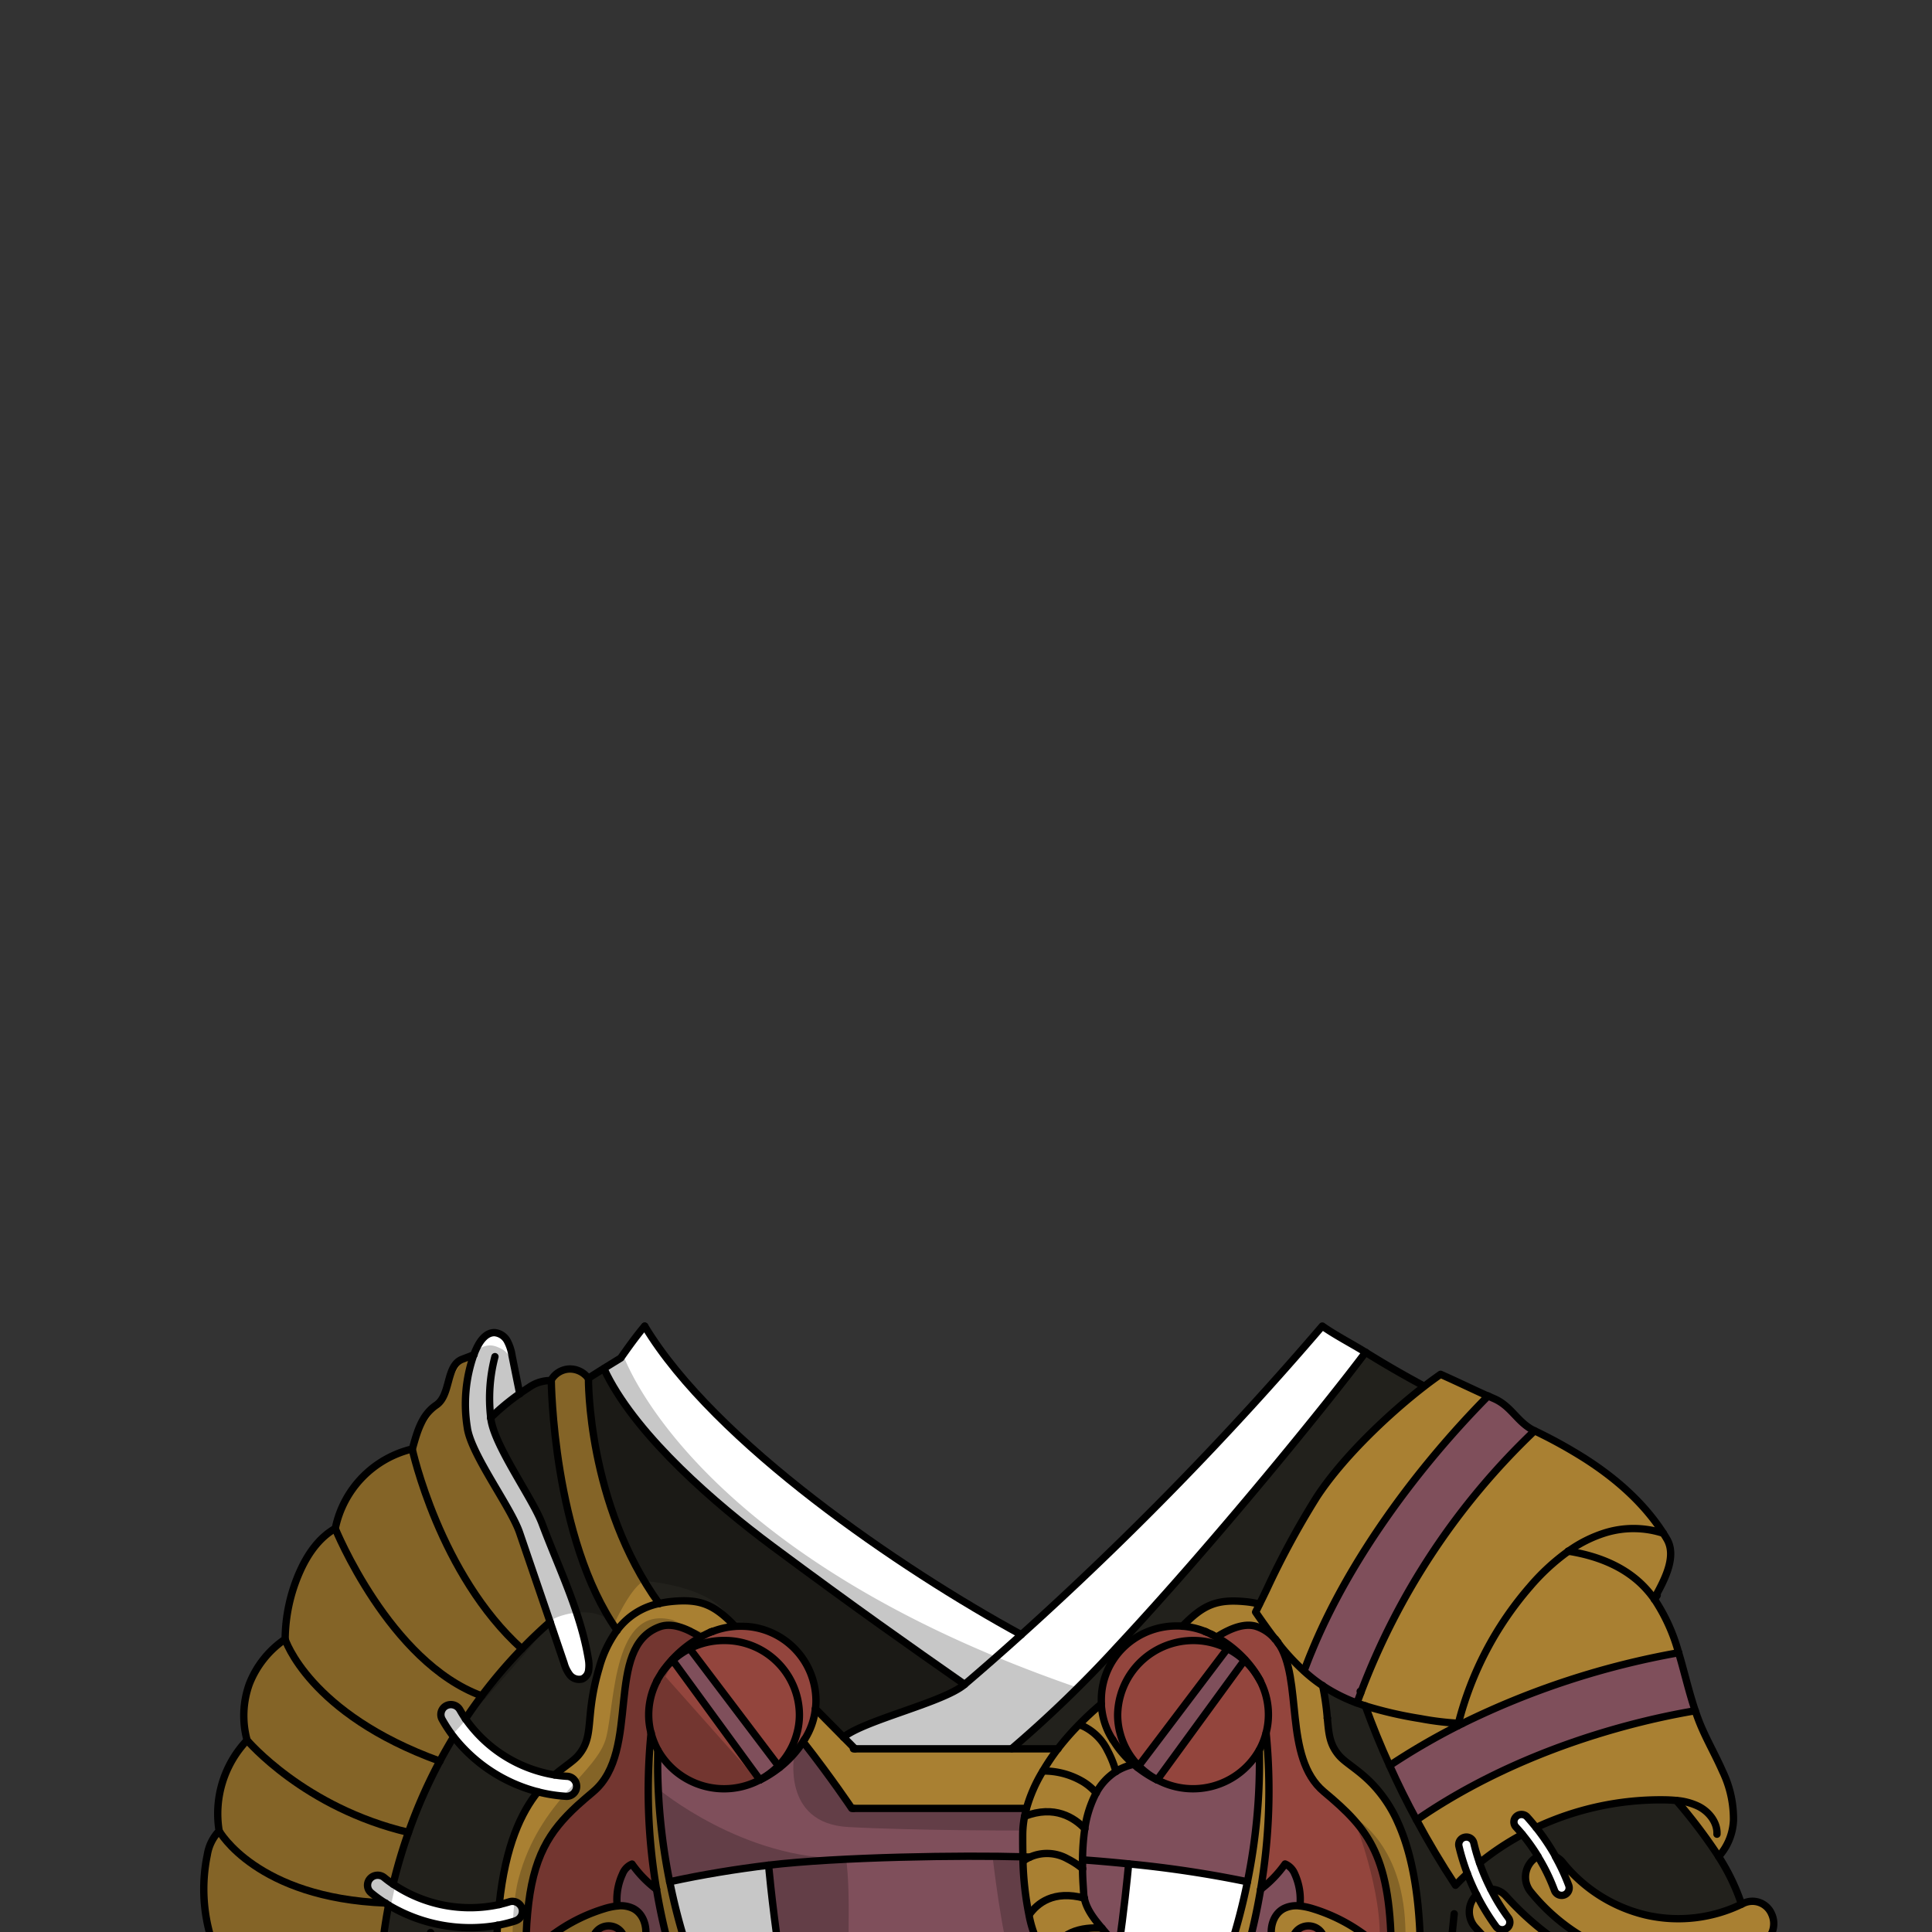 <svg xmlns="http://www.w3.org/2000/svg" viewBox="0 0 432 432">
  <rect x="0" y="0" width="432" height="432" fill="#333333" stroke="none"/>
  <defs>
    <style>.GUNDAN_GOAT_OUTFIT_GUNDAN_GOAT_OUTFIT_8_cls-1{isolation:isolate;}.GUNDAN_GOAT_OUTFIT_GUNDAN_GOAT_OUTFIT_8_cls-2{fill:#fff;}.GUNDAN_GOAT_OUTFIT_GUNDAN_GOAT_OUTFIT_8_cls-3{fill:#a98032;}.GUNDAN_GOAT_OUTFIT_GUNDAN_GOAT_OUTFIT_8_cls-4{fill:#a66336;}.GUNDAN_GOAT_OUTFIT_GUNDAN_GOAT_OUTFIT_8_cls-5{fill:#93453d;}.GUNDAN_GOAT_OUTFIT_GUNDAN_GOAT_OUTFIT_8_cls-6{fill:#7f4f5b;}.GUNDAN_GOAT_OUTFIT_GUNDAN_GOAT_OUTFIT_8_cls-7{fill:#22211c;}.GUNDAN_GOAT_OUTFIT_GUNDAN_GOAT_OUTFIT_8_cls-8{fill:none;stroke:#000;stroke-linecap:round;stroke-linejoin:round;stroke-width:1.64px;}.GUNDAN_GOAT_OUTFIT_GUNDAN_GOAT_OUTFIT_8_cls-9{opacity:0.22;mix-blend-mode:multiply;}</style>
  </defs>
  <g class="GUNDAN_GOAT_OUTFIT_GUNDAN_GOAT_OUTFIT_8_cls-1">
    <g id="outfit">
      <path class="GUNDAN_GOAT_OUTFIT_GUNDAN_GOAT_OUTFIT_8_cls-2" d="M126.87,397.19a25.69,25.69,0,0,1-2.9-.31,30.32,30.32,0,0,1-19.9-12.53c-.46-.67-.88-1.35-1.28-2.05a2.31,2.31,0,0,0-3.09-.87,2.22,2.22,0,0,0-.88,3,31.34,31.34,0,0,0,2.64,4,35.08,35.08,0,0,0,18.8,12.23,33.22,33.22,0,0,0,6.34,1h.14a2.24,2.24,0,0,0,.13-4.47Z" />
      <path class="GUNDAN_GOAT_OUTFIT_GUNDAN_GOAT_OUTFIT_8_cls-2" d="M113.85,425.26c-.74.23-1.47.42-2.22.6a30.71,30.71,0,0,1-23.73-4.55c-.67-.47-1.32-1-2-1.48a2.3,2.3,0,0,0-3.2.28,2.2,2.2,0,0,0,.29,3.14,29.25,29.25,0,0,0,3.12,2.27c.24.16.48.32.73.46a35.57,35.57,0,0,0,24.36,4.5,32.22,32.22,0,0,0,4-1,.38.38,0,0,1,.12-.05,2.24,2.24,0,0,0,1.43-1.75,2.07,2.07,0,0,0-.08-1A2.27,2.27,0,0,0,113.85,425.26Z" />
      <path class="GUNDAN_GOAT_OUTFIT_GUNDAN_GOAT_OUTFIT_8_cls-2" d="M131.57,371.07c-1.73-10.56-6.6-20.34-10.37-30.39-2.13-5.69-10.85-17.6-11.47-23.61a53.18,53.18,0,0,1,6.49-5.39c-.58-2.85-1.15-5.68-1.72-8.53a10.23,10.23,0,0,0-1.07-3.3,3.6,3.6,0,0,0-2.82-1.87c-1.87-.06-3.21,1.73-4,3.4-.24.5-.45,1-.66,1.54a33.14,33.14,0,0,0-1.46,16.31c.83,6,9.74,17.75,11.7,23.5L123,362.66q1.56,4.6,3.13,9.22a7.55,7.55,0,0,0,1.32,2.68,2.67,2.67,0,0,0,2.74.86,2.45,2.45,0,0,0,1.44-2.05A7.71,7.71,0,0,0,131.57,371.07Z" />
      <path class="GUNDAN_GOAT_OUTFIT_GUNDAN_GOAT_OUTFIT_8_cls-3" d="M131.58,308.23a5.08,5.08,0,0,0-4.36-2.07,4.94,4.94,0,0,0-4,2.57s.33,35.33,14.73,55.83a15.56,15.56,0,0,1,9.44-6C131.28,336.22,131.58,308.23,131.58,308.23Z" />
      <path class="GUNDAN_GOAT_OUTFIT_GUNDAN_GOAT_OUTFIT_8_cls-3" d="M104.51,319.23A33.14,33.14,0,0,1,106,302.92l-2.61,1c-3.75,1.39-2.51,8-5.83,10.25s-4.27,6-5.36,9.82a23,23,0,0,0-17.23,17.78c-3.67,2.08-6.17,5.74-7.88,9.54a38.07,38.07,0,0,0-3.33,15.21,21.62,21.62,0,0,0-8,10,20.94,20.94,0,0,0-.51,12.6A23.85,23.85,0,0,0,49,409.4a10,10,0,0,0-2.65,5.36,37.75,37.75,0,0,0,1.3,20c-.93.78-1.86,1.66-2.79,2.5,9.65,3.84,19.28,7.76,28.4,12.68,1.85,1,3.69,2,5.49,3.14,3.13-.72,6.22-2.72,6.2-5.59,0-2.57,0-5.12.21-7.69A110.27,110.27,0,0,1,86.89,426c-.25-.14-.49-.3-.73-.46A29.25,29.25,0,0,1,83,423.25a2.2,2.2,0,0,1-.29-3.14,2.3,2.3,0,0,1,3.2-.28c.63.52,1.28,1,2,1.48a117.54,117.54,0,0,1,3.44-11.59,113.27,113.27,0,0,1,7-15.91q1.45-2.71,3.07-5.39a31.34,31.34,0,0,1-2.64-4,2.22,2.22,0,0,1,.88-3,2.31,2.31,0,0,1,3.09.87c.4.7.82,1.38,1.28,2.05,1.16-1.75,2.38-3.47,3.64-5.15a111.38,111.38,0,0,1,9-10.54c2-2.08,4.11-4.09,6.29-6l-6.78-19.93C114.25,337,105.34,325.25,104.51,319.23Z" />
      <path class="GUNDAN_GOAT_OUTFIT_GUNDAN_GOAT_OUTFIT_8_cls-4" d="M280.7,374.11a15.53,15.53,0,0,0-2.48-2.82l.14-.18A21.93,21.93,0,0,1,280.7,374.11Z" />
      <path class="GUNDAN_GOAT_OUTFIT_GUNDAN_GOAT_OUTFIT_8_cls-3" d="M250.12,435.68c-1.13-1.61-2.47-3.08-3.71-4.56-1.81-2.12-3.42-4.24-3.92-6.68a8.24,8.24,0,0,1-.16-1.24c-.07-1.32-.19-3.19-.24-5.34,0-.64,0-1.31,0-2a49.54,49.54,0,0,1,.5-6.95,24.66,24.66,0,0,1,2.54-8,13,13,0,0,1,4.4-4.79,12.1,12.1,0,0,1,4-1.62,22.51,22.51,0,0,1-4.39-5.05,2.74,2.74,0,0,1-.23-.37l-.08-.14a15.88,15.88,0,0,1-2.45-6.87,7.58,7.58,0,0,1-.09-1.06,66.91,66.91,0,0,0-5,4.64,58.37,58.37,0,0,0-4.71,5.38A48.24,48.24,0,0,0,233.2,396a33.2,33.2,0,0,0-3.69,8.41c-.16.59-.3,1.18-.42,1.78a22.1,22.1,0,0,0-.41,4.06c0,1.76,0,3.42.06,5l1.57.06a9.84,9.84,0,0,0-1.54.88,69.05,69.05,0,0,0,1.35,12,25.24,25.24,0,0,0,4.4,10.29v0c.39.49.78.94,1.2,1.38a9.19,9.19,0,0,1,.64.74,14.86,14.86,0,0,0-3.94-.26,8.39,8.39,0,0,0-6,2.73,9,9,0,0,0-1,1.47c-2.87,5.45.21,12.79,7.45,14.88a15.74,15.74,0,0,0,5.26.52,17.86,17.86,0,0,0,7.54-1.93l.57-.33c4.68-2.79,6.44-8,6.62-14.12a10.89,10.89,0,0,0-.17-2.24A14,14,0,0,0,250.12,435.68Z" />
      <path class="GUNDAN_GOAT_OUTFIT_GUNDAN_GOAT_OUTFIT_8_cls-3" d="M141.56,426.71a6.37,6.37,0,0,0-3.54-.55,14.46,14.46,0,0,0-2.92.62,38.18,38.18,0,0,0-17.54,11.35c0,1.93,0,4,.13,6.19.14,4.21.3,8,.48,11.49.27,5.16.54,9.52.82,13.14a77.67,77.67,0,0,1,20.54-21.26,11.72,11.72,0,0,0,2.81-2.38,3.66,3.66,0,0,0,.71-3.45,3.46,3.46,0,0,0-2.82-1.95,14.54,14.54,0,0,0,3.72-5.18C145,431.87,144.3,428.11,141.56,426.71Zm-5.46,3.92a3.54,3.54,0,1,1-3.6,3.54A3.57,3.57,0,0,1,136.1,430.63Zm0,16.61a2.09,2.09,0,1,1,2.12-2.09A2.11,2.11,0,0,1,136.1,447.24Z" />
      <path class="GUNDAN_GOAT_OUTFIT_GUNDAN_GOAT_OUTFIT_8_cls-3" d="M293.57,426.78a15.3,15.3,0,0,0-2.9-.62,6.29,6.29,0,0,0-3.54.55c-2.76,1.4-3.48,5.16-2.4,8a14.66,14.66,0,0,0,3.72,5.18,3.45,3.45,0,0,0-2.81,1.95,3.65,3.65,0,0,0,.69,3.45,11.58,11.58,0,0,0,2.82,2.38,77.85,77.85,0,0,1,20.53,21.24c.29-3.62.57-8,.82-13.12.18-3.46.34-7.28.49-11.49.08-2.19.11-4.25.12-6.18h0A38.12,38.12,0,0,0,293.57,426.78Zm-1,3.85a3.54,3.54,0,1,1-3.59,3.54A3.57,3.57,0,0,1,292.57,430.63Zm0,16.61a2.09,2.09,0,1,1,2.12-2.09A2.11,2.11,0,0,1,292.57,447.24Z" />
      <path class="GUNDAN_GOAT_OUTFIT_GUNDAN_GOAT_OUTFIT_8_cls-3" d="M150.2,358.14a22.51,22.51,0,0,0-2.81.45,15.56,15.56,0,0,0-9.44,6,25.78,25.78,0,0,0-4,8.4c-.11.34-.2.66-.29,1-2.88,10.43-.76,14.24-4.34,18.52-1.1,1.32-3.08,2.49-5.35,4.42a25.69,25.69,0,0,0,2.9.31,2.24,2.24,0,0,1-.13,4.47h-.14a33.22,33.22,0,0,1-6.34-1c-3.65,4.52-7.25,11.88-8.63,25.21.75-.18,1.48-.37,2.22-.6a2.27,2.27,0,0,1,2.86,1.44,2.07,2.07,0,0,1,.08,1,2.24,2.24,0,0,1-1.43,1.75.38.38,0,0,0-.12.05,32.22,32.22,0,0,1-4,1c-.09,1.35-.15,2.76-.19,4.24-.18,7-.23,13.23-.17,18.62.16,16.65,1.18,25.67,1.63,28.85h7.77c-.28-2-.78-6.21-1.3-13.24-.28-3.62-.55-8-.82-13.14-.18-3.46-.34-7.28-.48-11.49-.08-2.19-.12-4.26-.13-6.19,0-3.89.13-7.3.41-10.31,1.17-12.62,4.87-18.34,11.12-24.1q1.65-1.5,3.54-3.07c11-9.17,2.25-32.36,14.93-36.92,2.49-.89,5.64.13,9.1,2.34a9.13,9.13,0,0,1,.84-.46c.59-.31,1.07-.53,1.37-.66l.15-.06.27-.11a16.91,16.91,0,0,1,5-1.15C159.64,358.84,156.6,357.52,150.2,358.14Z" />
      <path class="GUNDAN_GOAT_OUTFIT_GUNDAN_GOAT_OUTFIT_8_cls-3" d="M281.6,358.67a20.88,20.88,0,0,0-3.13-.53c-6.4-.62-9.44.7-14.07,5.49a16.76,16.76,0,0,1,5,1.15h0l.21.08.2.09c.24.1.56.25,1,.45a2.6,2.6,0,0,1,.4.21,9.13,9.13,0,0,1,.84.46s0,0,0,0c3.47-2.21,6.61-3.23,9.09-2.34a9.32,9.32,0,0,1,4,2.75c-1.52-2-2.95-4-4.38-6.09C281,359.82,281.33,359.25,281.6,358.67Z" />
      <path class="GUNDAN_GOAT_OUTFIT_GUNDAN_GOAT_OUTFIT_8_cls-3" d="M191.19,391l-2.58-2.6-6.29-6.36a15.88,15.88,0,0,1-2.45,6.87l-.08.14a3.82,3.82,0,0,1-.22.37c6.33,8.08,10.89,14.9,10.89,14.9h39A33.2,33.2,0,0,1,233.2,396a48.24,48.24,0,0,1,3.38-4.91H191.19Z" />
      <path class="GUNDAN_GOAT_OUTFIT_GUNDAN_GOAT_OUTFIT_8_cls-3" d="M317.61,434.72c-.34-12.82-2.38-21.32-5-27.17a29.83,29.83,0,0,0-5.51-8.41c-3.2-3.41-6.25-4.91-7.72-6.68-2.07-2.46-2.24-4.77-2.56-8.28h0a57.58,57.58,0,0,0-1.05-7.3,34.23,34.23,0,0,1-4.14-3.27,50.34,50.34,0,0,1-5.85-6.35c5.74,8.16,1.09,25.71,10.29,33.39,10.12,8.45,15.13,14.42,15.07,37.48h0c0,1.93,0,4-.12,6.18-.15,4.21-.31,8-.49,11.49-.25,5.16-.53,9.5-.82,13.12-.52,7.05-1,11.29-1.28,13.26h7.75c.45-3.18,1.47-12.2,1.63-28.85C317.84,448,317.79,441.76,317.61,434.72Z" />
      <ellipse class="GUNDAN_GOAT_OUTFIT_GUNDAN_GOAT_OUTFIT_8_cls-5" cx="136.1" cy="434.17" rx="3.6" ry="3.54" />
      <ellipse class="GUNDAN_GOAT_OUTFIT_GUNDAN_GOAT_OUTFIT_8_cls-5" cx="292.57" cy="434.17" rx="3.6" ry="3.54" />
      <path class="GUNDAN_GOAT_OUTFIT_GUNDAN_GOAT_OUTFIT_8_cls-5" d="M165.59,363.58c-.44,0-.89,0-1.32.05a16.91,16.91,0,0,0-5,1.15l-.27.11-.15.06c-.3.13-.78.35-1.37.66a9.13,9.13,0,0,0-.84.46c-3.46-2.21-6.61-3.23-9.1-2.34-12.68,4.56-4,27.75-14.93,36.92q-1.89,1.58-3.54,3.07c-6.25,5.76-10,11.48-11.12,24.1-.28,3-.42,6.42-.41,10.31a38.18,38.18,0,0,1,17.54-11.35,14.46,14.46,0,0,1,2.92-.62,13.62,13.62,0,0,1,1.16-7.12,4,4,0,0,1,2.14-2.25,25.33,25.33,0,0,0,5.48,5.65,131.76,131.76,0,0,1-1.22-34.92,16.51,16.51,0,0,0,1.5,3.81A17,17,0,0,0,169.86,398l.07,0-19.48-26.71A17.78,17.78,0,0,0,148,374a24.29,24.29,0,0,1,2.31-2.93l.13.18a16.73,16.73,0,0,1,3.8-2.63l19.83,26.23.25.32a23.43,23.43,0,0,0,5.24-5.75,3.82,3.82,0,0,0,.22-.37l.08-.14a15.88,15.88,0,0,0,2.45-6.87,12.52,12.52,0,0,0,.13-1.93A16.72,16.72,0,0,0,165.59,363.58ZM145.42,380a17.47,17.47,0,0,1,.87-2.77A17.47,17.47,0,0,0,145.42,380Z" />
      <path class="GUNDAN_GOAT_OUTFIT_GUNDAN_GOAT_OUTFIT_8_cls-5" d="M296,400.65c-9.2-7.68-4.55-25.23-10.29-33.39a.15.15,0,0,1,0-.06c-.18-.22-.35-.44-.52-.67l-.05,0a9.32,9.32,0,0,0-4-2.75c-2.48-.89-5.62.13-9.09,2.34,0,0,0,0,0,0a9.13,9.13,0,0,0-.84-.46l-.4-.21c-.41-.2-.73-.35-1-.45l-.15-.06,0,0-.21-.08h0a16.76,16.76,0,0,0-5-1.15c-.43,0-.87-.05-1.32-.05A17,17,0,0,0,250.6,369a16.37,16.37,0,0,0-4.38,11.14c0,.29,0,.58,0,.87a7.58,7.58,0,0,0,.09,1.06A15.88,15.88,0,0,0,248.8,389l.08.14a2.74,2.74,0,0,0,.23.37,22.51,22.51,0,0,0,4.39,5.05l.85.7.25-.32,19.82-26.23a16.51,16.51,0,0,1,3.8,2.63l.14-.18a21.93,21.93,0,0,1,2.34,3,15.53,15.53,0,0,0-2.48-2.82L258.74,398l.08,0a17,17,0,0,0,22.77-6.71,16.26,16.26,0,0,0,1.52-3.85,132.26,132.26,0,0,1-1.23,35,26,26,0,0,0,5.47-5.67A4.06,4.06,0,0,1,289.5,419a13.74,13.74,0,0,1,1.17,7.12,15.3,15.3,0,0,1,2.9.62,38.12,38.12,0,0,1,17.54,11.35C311.17,415.07,306.16,409.1,296,400.65Zm-13.66-23.46a16.5,16.5,0,0,1,.87,2.77A16.5,16.5,0,0,0,282.38,377.19Z" />
      <path class="GUNDAN_GOAT_OUTFIT_GUNDAN_GOAT_OUTFIT_8_cls-2" d="M350.79,421.54a47.53,47.53,0,0,0-3-6.45,49.48,49.48,0,0,0-4.34-6.45c-.65-.81-1.32-1.6-2-2.36a1.72,1.72,0,0,0-2.4-.14,1.66,1.66,0,0,0-.13,2.37c.5.55,1,1.1,1.46,1.68a44.12,44.12,0,0,1,7.2,12.5,1.7,1.7,0,0,0,1.6,1.1,1.73,1.73,0,0,0,.58-.1A1.68,1.68,0,0,0,350.79,421.54Z" />
      <path class="GUNDAN_GOAT_OUTFIT_GUNDAN_GOAT_OUTFIT_8_cls-2" d="M333.36,422.44a46.5,46.5,0,0,1-2.52-5.9,44.8,44.8,0,0,1-1.3-4.48,1.69,1.69,0,0,0-2.05-1.25,1.67,1.67,0,0,0-1.27,2,49.46,49.46,0,0,0,1.88,6.11,50.16,50.16,0,0,0,6.43,11.88,1.73,1.73,0,0,0,2.37.38,1.66,1.66,0,0,0,.39-2.34A44.54,44.54,0,0,1,333.36,422.44Z" />
      <path class="GUNDAN_GOAT_OUTFIT_GUNDAN_GOAT_OUTFIT_8_cls-6" d="M281.59,391.33A17,17,0,0,1,258.82,398l-.08,0a26.15,26.15,0,0,1-4.39-2.79l-.85-.7a12.1,12.1,0,0,0-4,1.62,13,13,0,0,0-4.4,4.79,24.66,24.66,0,0,0-2.54,8,49.54,49.54,0,0,0-.5,6.95c0,.68,0,1.35,0,2,0,2.15.17,4,.24,5.34a8.24,8.24,0,0,0,.16,1.24c.5,2.44,2.11,4.56,3.92,6.68,1.24,1.48,2.58,2.95,3.71,4.56,1.21-8.47,1.92-15.46,2.25-18.91a249.32,249.32,0,0,1,26.56,4A133.37,133.37,0,0,0,281.59,391.33Z" />
      <path class="GUNDAN_GOAT_OUTFIT_GUNDAN_GOAT_OUTFIT_8_cls-6" d="M238.11,459.92a15.74,15.74,0,0,1-5.26-.52c-7.24-2.09-10.32-9.43-7.45-14.88a9,9,0,0,1,1-1.47,8.39,8.39,0,0,1,6-2.73,14.86,14.86,0,0,1,3.94.26,9.19,9.19,0,0,0-.64-.74c-.42-.44-.81-.89-1.2-1.38v0a25.24,25.24,0,0,1-4.4-10.29,69.05,69.05,0,0,1-1.35-12l0-.94c-.06-1.57-.07-3.23-.06-5a22.1,22.1,0,0,1,.41-4.06c.12-.6.26-1.19.42-1.78h-39s-4.56-6.82-10.89-14.9a23.43,23.43,0,0,1-5.24,5.75,25.25,25.25,0,0,1-4.4,2.79l-.07,0a17,17,0,0,1-22.78-6.71,134.14,134.14,0,0,0,2.66,29.43h0c7.44-1.62,14.84-2.82,22.1-3.7.94,9.87,4.8,45.26,13.48,65.13h53.53c3-6.88,5.44-15.63,7.36-24.53l-.57.33A17.86,17.86,0,0,1,238.11,459.92Z" />
      <path class="GUNDAN_GOAT_OUTFIT_GUNDAN_GOAT_OUTFIT_8_cls-6" d="M154.25,368.66a16.73,16.73,0,0,0-3.8,2.63L169.93,398a17.21,17.21,0,0,0,4.15-3.11Z" />
      <path class="GUNDAN_GOAT_OUTFIT_GUNDAN_GOAT_OUTFIT_8_cls-6" d="M274.42,368.66,254.6,394.89a17.15,17.15,0,0,0,4.14,3.11l19.48-26.71A16.51,16.51,0,0,0,274.42,368.66Z" />
      <path class="GUNDAN_GOAT_OUTFIT_GUNDAN_GOAT_OUTFIT_8_cls-6" d="M146.8,422.44a25.33,25.33,0,0,1-5.48-5.65,4,4,0,0,0-2.14,2.25,13.62,13.62,0,0,0-1.16,7.12,6.37,6.37,0,0,1,3.54.55c2.74,1.4,3.46,5.16,2.39,8a14.54,14.54,0,0,1-3.72,5.18,3.46,3.46,0,0,1,2.82,1.95,3.66,3.66,0,0,1-.71,3.45,11.72,11.72,0,0,1-2.81,2.38A77.67,77.67,0,0,0,119,469c.52,7,1,11.27,1.3,13.24h48.48v-5.4a134.77,134.77,0,0,1-22-54.33Z" />
      <path class="GUNDAN_GOAT_OUTFIT_GUNDAN_GOAT_OUTFIT_8_cls-6" d="M289.15,447.69a11.58,11.58,0,0,1-2.82-2.38,3.65,3.65,0,0,1-.69-3.45,3.45,3.45,0,0,1,2.81-1.95,14.66,14.66,0,0,1-3.72-5.18c-1.08-2.86-.36-6.62,2.4-8a6.29,6.29,0,0,1,3.54-.55A13.74,13.74,0,0,0,289.5,419a4.06,4.06,0,0,0-2.15-2.25,26,26,0,0,1-5.47,5.67,135,135,0,0,1-22,54.33v5.4H308.4c.26-2,.76-6.21,1.28-13.26A77.85,77.85,0,0,0,289.15,447.69Z" />
      <path class="GUNDAN_GOAT_OUTFIT_GUNDAN_GOAT_OUTFIT_8_cls-6" d="M375.33,369.55a180.72,180.72,0,0,0-48.26,15.78l-1.11.56a150.6,150.6,0,0,0-15.23,8.89q2.76,6.17,6,12.12a6.13,6.13,0,0,0,.78-.46c15.79-10.72,32.78-16.92,45.87-20.46,6.33-1.71,11.75-2.79,15.68-3.45C377.61,378.27,376.63,373.85,375.33,369.55Z" />
      <path class="GUNDAN_GOAT_OUTFIT_GUNDAN_GOAT_OUTFIT_8_cls-6" d="M295.85,377a37.19,37.19,0,0,0,7.5,3.79,7.43,7.43,0,0,0,.43-.95l.48-1.28a157.94,157.94,0,0,1,38.86-58.59c-3.91-1.91-5.09-5.46-9.06-7.21-.45-.19-.88-.39-1.31-.59-15.69,15.88-31,36.49-39.4,57-.62,1.49-1.2,3-1.75,4.47a34.23,34.23,0,0,0,4.14,3.27Z" />
      <path class="GUNDAN_GOAT_OUTFIT_GUNDAN_GOAT_OUTFIT_8_cls-7" d="M123.22,308.73a8.43,8.43,0,0,0-4.91,1.54c-.71.46-1.41.93-2.09,1.41a53.18,53.18,0,0,0-6.49,5.39c.62,6,9.34,17.92,11.47,23.61,3.77,10.05,8.64,19.83,10.37,30.39a7.71,7.71,0,0,1,.05,2.3,2.45,2.45,0,0,1-1.44,2.05,2.67,2.67,0,0,1-2.74-.86,7.55,7.55,0,0,1-1.32-2.68q-1.58-4.61-3.13-9.22c-2.18,1.91-4.28,3.92-6.29,6a111.38,111.38,0,0,0-9,10.54c-1.26,1.68-2.48,3.4-3.64,5.15A30.32,30.32,0,0,0,124,396.88c2.27-1.93,4.25-3.1,5.35-4.42,3.58-4.28,1.46-8.09,4.34-18.52h0c.09-.32.18-.64.29-1a25.78,25.78,0,0,1,4-8.4C123.55,344.06,123.22,308.73,123.22,308.73Z" />
      <path class="GUNDAN_GOAT_OUTFIT_GUNDAN_GOAT_OUTFIT_8_cls-7" d="M111.06,434.72c0-1.48.1-2.89.19-4.24A35.57,35.57,0,0,1,86.89,426a110.27,110.27,0,0,0-1.78,13.78c-.17,2.57-.24,5.12-.21,7.69,0,2.87-3.07,4.87-6.2,5.59A88.93,88.93,0,0,1,99.52,470s2,2.67,4,6a7.37,7.37,0,0,0-1.58,1.72,7.11,7.11,0,0,0-1.07,2.92l-1.07-.74c-2.12-3-4.32-6-4.32-6-7.31-8.29-16.54-14.77-26.3-20a227.72,227.72,0,0,0-22.74-10.41,54.92,54.92,0,0,1-7.24,9.87l.32-.17c.71,3.89,2.13,7.43,5.07,10.13a13,13,0,0,0-8.9,7.7c-1,2.74-.72,5.95,1.46,7.95L33,482.19h79.56c-.45-3.18-1.47-12.2-1.63-28.85C110.83,448,110.88,441.76,111.06,434.72Z" />
      <path class="GUNDAN_GOAT_OUTFIT_GUNDAN_GOAT_OUTFIT_8_cls-7" d="M101.46,388.42q-1.62,2.67-3.07,5.39a113.27,113.27,0,0,0-7,15.91,117.54,117.54,0,0,0-3.44,11.59,30.71,30.71,0,0,0,23.73,4.55c1.38-13.33,5-20.69,8.63-25.21A35.08,35.08,0,0,1,101.46,388.42Z" />
      <path class="GUNDAN_GOAT_OUTFIT_GUNDAN_GOAT_OUTFIT_8_cls-7" d="M135,306l-3.46,2.19s-.3,28,15.81,50.36a22.51,22.51,0,0,1,2.81-.45c6.4-.62,9.44.7,14.07,5.49.43,0,.88-.05,1.32-.05a16.72,16.72,0,0,1,16.86,16.57,12.52,12.52,0,0,1-.13,1.93l6.29,6.36c4.77-3.85,22.42-7.79,27.08-11.8-11.22-8.14-33.37-21.2-47.25-34.16C156.66,331.49,141.75,320.54,135,306Z" />
      <path class="GUNDAN_GOAT_OUTFIT_GUNDAN_GOAT_OUTFIT_8_cls-7" d="M349.49,416.43a33.83,33.83,0,0,0,18.69,11.78,32.45,32.45,0,0,0,21.25-2.43,47.13,47.13,0,0,0-5.13-10.66c-.14-.24-.29-.47-.45-.72a117.77,117.77,0,0,0-9-11.81c-.9-.08-1.8-.13-2.7-.14a65.74,65.74,0,0,0-28.65,6.19,49.48,49.48,0,0,1,4.34,6.45A4.74,4.74,0,0,1,349.49,416.43Z" />
      <path class="GUNDAN_GOAT_OUTFIT_GUNDAN_GOAT_OUTFIT_8_cls-7" d="M316.15,482.19h83.48a16.23,16.23,0,0,1-3.94-17.82,5.73,5.73,0,0,1-3.23-3.52,16.75,16.75,0,0,1-.74-4.84c0-.35,0-.71-.05-1.05a71.18,71.18,0,0,1-30.73-3.36,74,74,0,0,1-29.09-18.53c-.69-.71-1.35-1.42-2-2.15a5.22,5.22,0,0,1,.18-7.09l.16-.15a50.2,50.2,0,0,1-2.08-4.75c-.91.84-1.8,1.72-2.65,2.62q-4.69-7.12-8.73-14.65-3.23-5.94-6-12.12-3-6.57-5.45-13.37l-1.93-.67a37.19,37.19,0,0,1-7.5-3.79l-.11-.07a57.58,57.58,0,0,1,1.05,7.3h0c.32,3.51.49,5.82,2.56,8.28,1.47,1.77,4.52,3.27,7.72,6.68a29.83,29.83,0,0,1,5.51,8.41c2.64,5.85,4.68,14.35,5,27.17.18,7,.23,13.23.17,18.62C317.62,470,316.6,479,316.15,482.19Z" />
      <path class="GUNDAN_GOAT_OUTFIT_GUNDAN_GOAT_OUTFIT_8_cls-7" d="M336.76,424a64.68,64.68,0,0,0,27.11,18,62,62,0,0,0,27.25,2.89c-.16-2.94-.33-5.87-.49-8.81a41.74,41.74,0,0,1-15.35,2.93,41.24,41.24,0,0,1-9.11-1,43.39,43.39,0,0,1-23.94-15.09,5.24,5.24,0,0,1,.55-7.09,4.39,4.39,0,0,1,1.11-.74,42.2,42.2,0,0,0-3.5-4.92,59.79,59.79,0,0,0-9.55,6.35,46.5,46.5,0,0,0,2.52,5.9A4.63,4.63,0,0,1,336.76,424Z" />
      <path class="GUNDAN_GOAT_OUTFIT_GUNDAN_GOAT_OUTFIT_8_cls-7" d="M318.41,310c-4.42-2.38-8.79-4.88-13.05-7.55-7.84,10.51-33.06,41.74-55.57,65.87A268.26,268.26,0,0,1,226.23,391h10.35a58.37,58.37,0,0,1,4.71-5.38,66.91,66.91,0,0,1,5-4.64c0-.29,0-.58,0-.87A16.37,16.37,0,0,1,250.6,369a17,17,0,0,1,12.48-5.43c.45,0,.89,0,1.32.05,4.63-4.79,7.67-6.11,14.07-5.49a20.88,20.88,0,0,1,3.13.53c.57-1.15,1.14-2.3,1.69-3.46a187.35,187.35,0,0,1,11.13-20.53C300.13,326,310.13,316.38,318.41,310Z" />
      <path class="GUNDAN_GOAT_OUTFIT_GUNDAN_GOAT_OUTFIT_8_cls-3" d="M149.74,420.76a134.14,134.14,0,0,1-2.66-29.43,16.51,16.51,0,0,1-1.5-3.81,131.76,131.76,0,0,0,1.22,34.92v0a134.77,134.77,0,0,0,22,54.33v5.4h6.76v-5a135.89,135.89,0,0,1-25.78-56.41Z" />
      <path class="GUNDAN_GOAT_OUTFIT_GUNDAN_GOAT_OUTFIT_8_cls-3" d="M281.59,391.33a133.37,133.37,0,0,1-2.66,29.43,136,136,0,0,1-25.79,56.41v5h6.77v-5.4a135,135,0,0,0,22-54.33,132.26,132.26,0,0,0,1.23-35A16.26,16.26,0,0,1,281.59,391.33Z" />
      <path class="GUNDAN_GOAT_OUTFIT_GUNDAN_GOAT_OUTFIT_8_cls-3" d="M401.42,448.17a4.79,4.79,0,0,0-5.57-4c-1.56.31-3.14.57-4.73.76A62,62,0,0,1,363.87,442a64.68,64.68,0,0,1-27.11-18,4.63,4.63,0,0,0-3.4-1.58,44.54,44.54,0,0,0,3.93,6.41,1.66,1.66,0,0,1-.39,2.34,1.73,1.73,0,0,1-2.37-.38,50.66,50.66,0,0,1-4.35-7.13l-.16.15a5.22,5.22,0,0,0-.18,7.09c.66.73,1.32,1.44,2,2.15a74,74,0,0,0,29.09,18.53A71.18,71.18,0,0,0,391.67,455c2-.23,4-.53,5.95-.93A5,5,0,0,0,401.42,448.17Z" />
      <path class="GUNDAN_GOAT_OUTFIT_GUNDAN_GOAT_OUTFIT_8_cls-3" d="M368.18,428.21a33.83,33.83,0,0,1-18.69-11.78,4.74,4.74,0,0,0-1.67-1.34,47.53,47.53,0,0,1,3,6.45,1.68,1.68,0,0,1-1,2.15,1.73,1.73,0,0,1-.58.1,1.7,1.7,0,0,1-1.6-1.1,42.5,42.5,0,0,0-3.7-7.58,4.39,4.39,0,0,0-1.11.74,5.24,5.24,0,0,0-.55,7.09A43.39,43.39,0,0,0,366.17,438a41.24,41.24,0,0,0,9.11,1,41.74,41.74,0,0,0,15.35-2.93c1.1-.43,2.18-.91,3.25-1.44a5.14,5.14,0,0,0,2.27-6.68,4.66,4.66,0,0,0-6.34-2.4l-.38.18A32.45,32.45,0,0,1,368.18,428.21Z" />
      <path class="GUNDAN_GOAT_OUTFIT_GUNDAN_GOAT_OUTFIT_8_cls-3" d="M326.11,385.31l1,0a180.72,180.72,0,0,1,48.26-15.78c0-.06,0-.13-.06-.18a40.78,40.78,0,0,0-5.35-11.73l.63-.92a2.85,2.85,0,0,1-.35.17c2.12-3.87,4.75-9,2.51-12.76-.25-.44-.52-.86-.78-1.28h0c-4.34-6.79-10.61-12.28-17.47-16.67a108.59,108.59,0,0,0-11.33-6.26,157.94,157.94,0,0,0-38.86,58.59l-.48,1.28a7.43,7.43,0,0,1-.43.95l1.93.67q2.46,6.79,5.45,13.37A150.6,150.6,0,0,1,326,385.89C326,385.7,326.07,385.5,326.11,385.31Zm26.45-39.68c-.65.4-1.29.82-1.92,1.27h0C351.27,346.45,351.91,346,352.56,345.63Z" />
      <path class="GUNDAN_GOAT_OUTFIT_GUNDAN_GOAT_OUTFIT_8_cls-3" d="M322.11,307.23q-1.89,1.32-3.7,2.72c-8.28,6.43-18.28,16-24,24.73a187.35,187.35,0,0,0-11.13,20.53c-.55,1.16-1.12,2.31-1.69,3.46-.27.58-.56,1.15-.84,1.72,1.43,2.07,2.86,4.12,4.38,6.09l.05,0a8,8,0,0,1,.52.67.15.15,0,0,0,0,.06,50.34,50.34,0,0,0,5.85,6.35c.55-1.5,1.13-3,1.75-4.47,8.43-20.53,23.71-41.14,39.4-57C329.18,310.51,325.72,308.83,322.11,307.23Z" />
      <path class="GUNDAN_GOAT_OUTFIT_GUNDAN_GOAT_OUTFIT_8_cls-3" d="M327.49,410.81a1.69,1.69,0,0,1,2.05,1.25,44.8,44.8,0,0,0,1.3,4.48,59.79,59.79,0,0,1,9.55-6.35c-.47-.58-1-1.13-1.46-1.68a1.66,1.66,0,0,1,.13-2.37,1.72,1.72,0,0,1,2.4.14c.7.76,1.37,1.55,2,2.36a65.74,65.74,0,0,1,28.65-6.19c.9,0,1.8.06,2.7.14a117.77,117.77,0,0,1,9,11.81c.16.25.31.48.45.72a12.91,12.91,0,0,0,3.31-8.15,24.6,24.6,0,0,0-2.48-11c-1.52-3.47-3.42-6.76-4.88-10.25-.44-1.06-.83-2.13-1.2-3.23-3.93.66-9.35,1.74-15.68,3.45-13.09,3.54-30.08,9.74-45.87,20.46a6.13,6.13,0,0,1-.78.46q4,7.52,8.73,14.65c.85-.9,1.74-1.78,2.65-2.62a49.46,49.46,0,0,1-1.88-6.11A1.67,1.67,0,0,1,327.49,410.81Z" />
      <path class="GUNDAN_GOAT_OUTFIT_GUNDAN_GOAT_OUTFIT_8_cls-2" d="M149.75,420.76a135.89,135.89,0,0,0,25.78,56.41v5h9.8c-8.68-19.87-12.54-55.26-13.48-65.13C164.59,417.94,157.19,419.14,149.75,420.76Z" />
      <path class="GUNDAN_GOAT_OUTFIT_GUNDAN_GOAT_OUTFIT_8_cls-2" d="M250.12,435.68a14,14,0,0,1,2.55,5.62,10.89,10.89,0,0,1,.17,2.24c-.18,6.16-1.94,11.33-6.62,14.12-1.92,8.9-4.35,17.65-7.36,24.53h14.28v-5a136,136,0,0,0,25.79-56.41,249.32,249.32,0,0,0-26.56-4C252,420.22,251.33,427.21,250.12,435.68Z" />
      <path class="GUNDAN_GOAT_OUTFIT_GUNDAN_GOAT_OUTFIT_8_cls-2" d="M305.37,302.4c-7.84,10.51-33.07,41.74-55.58,65.88A269.49,269.49,0,0,1,226.24,391H191.19l-2.58-2.6c4.77-3.85,22.42-7.79,27.09-11.8l-.54-.38c-11.43-8-23.88-16.71-42.54-30.59-12.52-9.31-29.75-24.16-36.92-38.26-.23-.46-.45-.91-.66-1.37l3.76-2.38s3.16-4.61,5.36-7.13c15.64,26,57.3,54.33,84.21,69a743.9,743.9,0,0,0,67.3-69C298.55,298.59,302.37,300.54,305.37,302.4Z" />
      <path class="GUNDAN_GOAT_OUTFIT_GUNDAN_GOAT_OUTFIT_8_cls-8" d="M144.16,296.53c15.64,26,57.29,54.33,84.21,69" />
      <path class="GUNDAN_GOAT_OUTFIT_GUNDAN_GOAT_OUTFIT_8_cls-8" d="M215.7,376.64l-.54-.38c-11.43-8-23.88-16.71-42.54-30.59-12.52-9.31-29.75-24.16-36.92-38.26-.23-.46-.45-.91-.66-1.37" />
      <path class="GUNDAN_GOAT_OUTFIT_GUNDAN_GOAT_OUTFIT_8_cls-8" d="M87.9,421.31a117.54,117.54,0,0,1,3.44-11.59,113.27,113.27,0,0,1,7-15.91q1.45-2.71,3.07-5.39" />
      <path class="GUNDAN_GOAT_OUTFIT_GUNDAN_GOAT_OUTFIT_8_cls-8" d="M86.89,426a110.27,110.27,0,0,0-1.78,13.78c-.17,2.57-.24,5.12-.21,7.69,0,2.87-3.07,4.87-6.2,5.59" />
      <path class="GUNDAN_GOAT_OUTFIT_GUNDAN_GOAT_OUTFIT_8_cls-8" d="M104.07,384.35c1.16-1.75,2.38-3.47,3.64-5.15a111.38,111.38,0,0,1,9-10.54c2-2.08,4.11-4.09,6.29-6" />
      <path class="GUNDAN_GOAT_OUTFIT_GUNDAN_GOAT_OUTFIT_8_cls-8" d="M116.22,311.68c-.58-2.85-1.15-5.68-1.72-8.53a10.23,10.23,0,0,0-1.07-3.3,3.6,3.6,0,0,0-2.82-1.87c-1.87-.06-3.21,1.73-4,3.4-.24.5-.45,1-.66,1.54a33.14,33.14,0,0,0-1.46,16.31c.83,6,9.74,17.75,11.7,23.5L123,362.66q1.56,4.6,3.13,9.22a7.55,7.55,0,0,0,1.32,2.68,2.67,2.67,0,0,0,2.74.86,2.45,2.45,0,0,0,1.44-2.05,7.71,7.71,0,0,0-.05-2.3c-1.73-10.56-6.6-20.34-10.37-30.39-2.13-5.69-10.85-17.6-11.47-23.61a36.67,36.67,0,0,1,.93-13.72" />
      <path class="GUNDAN_GOAT_OUTFIT_GUNDAN_GOAT_OUTFIT_8_cls-8" d="M106,302.92l-2.61,1c-3.75,1.39-2.51,8-5.83,10.25s-4.27,6-5.36,9.82a23,23,0,0,0-17.23,17.78c-3.67,2.08-6.17,5.74-7.88,9.54a38.07,38.07,0,0,0-3.33,15.21,21.62,21.62,0,0,0-8,10,20.94,20.94,0,0,0-.51,12.6A23.85,23.85,0,0,0,49,409.4a10,10,0,0,0-2.65,5.36,37.75,37.75,0,0,0,1.3,20c-.93.78-1.86,1.66-2.79,2.5l-1.25,1.09c-.82.7-1,1.9-1.47,2.87l-.08.47" />
      <path class="GUNDAN_GOAT_OUTFIT_GUNDAN_GOAT_OUTFIT_8_cls-8" d="M92.17,324s6.08,28.06,24.53,44.7" />
      <path class="GUNDAN_GOAT_OUTFIT_GUNDAN_GOAT_OUTFIT_8_cls-8" d="M74.94,341.74s12.1,29.9,32.77,37.46" />
      <path class="GUNDAN_GOAT_OUTFIT_GUNDAN_GOAT_OUTFIT_8_cls-8" d="M63.73,366.49S69,383.21,98.38,393.81" />
      <path class="GUNDAN_GOAT_OUTFIT_GUNDAN_GOAT_OUTFIT_8_cls-8" d="M55.26,389.13S68,404.24,91.33,409.72" />
      <path class="GUNDAN_GOAT_OUTFIT_GUNDAN_GOAT_OUTFIT_8_cls-8" d="M49,409.4s8.33,15,37.21,16.12" />
      <path class="GUNDAN_GOAT_OUTFIT_GUNDAN_GOAT_OUTFIT_8_cls-8" d="M144.16,296.53c-2.2,2.52-5.36,7.13-5.36,7.13L135,306l-3.46,2.19a5.08,5.08,0,0,0-4.36-2.07,4.94,4.94,0,0,0-4,2.57,8.43,8.43,0,0,0-4.91,1.54c-.71.46-1.41.93-2.09,1.41a53.18,53.18,0,0,0-6.49,5.39" />
      <path class="GUNDAN_GOAT_OUTFIT_GUNDAN_GOAT_OUTFIT_8_cls-8" d="M147.39,358.59c-16.11-22.37-15.81-50.36-15.81-50.36" />
      <path class="GUNDAN_GOAT_OUTFIT_GUNDAN_GOAT_OUTFIT_8_cls-8" d="M138,364.56c-14.4-20.5-14.73-55.83-14.73-55.83" />
      <path class="GUNDAN_GOAT_OUTFIT_GUNDAN_GOAT_OUTFIT_8_cls-8" d="M111.63,425.86c1.38-13.33,5-20.69,8.63-25.21" />
      <path class="GUNDAN_GOAT_OUTFIT_GUNDAN_GOAT_OUTFIT_8_cls-8" d="M112.52,482.19c-.45-3.18-1.47-12.2-1.63-28.85-.06-5.39,0-11.58.17-18.62,0-1.48.1-2.89.19-4.24" />
      <path class="GUNDAN_GOAT_OUTFIT_GUNDAN_GOAT_OUTFIT_8_cls-8" d="M124,396.88c2.27-1.93,4.25-3.1,5.35-4.42,3.58-4.28,1.46-8.09,4.34-18.52.09-.32.18-.64.29-1a25.78,25.78,0,0,1,4-8.4,15.56,15.56,0,0,1,9.44-6,22.51,22.51,0,0,1,2.81-.45c6.4-.62,9.44.7,14.07,5.49" />
      <path class="GUNDAN_GOAT_OUTFIT_GUNDAN_GOAT_OUTFIT_8_cls-8" d="M182.32,382.08l6.29,6.36,2.58,2.6" />
      <path class="GUNDAN_GOAT_OUTFIT_GUNDAN_GOAT_OUTFIT_8_cls-8" d="M156.66,366.07c-3.46-2.21-6.61-3.23-9.1-2.34-12.68,4.56-4,27.75-14.93,36.92q-1.89,1.58-3.54,3.07c-6.25,5.76-10,11.48-11.12,24.1-.28,3-.42,6.42-.41,10.31,0,1.93,0,4,.13,6.19.14,4.21.3,8,.48,11.49.27,5.16.54,9.52.82,13.14.52,7,1,11.27,1.3,13.24" />
      <path class="GUNDAN_GOAT_OUTFIT_GUNDAN_GOAT_OUTFIT_8_cls-8" d="M190.83,404.36h-.37s-4.56-6.82-10.89-14.9" />
      <path class="GUNDAN_GOAT_OUTFIT_GUNDAN_GOAT_OUTFIT_8_cls-8" d="M148,374a17.78,17.78,0,0,1,2.44-2.75,16.73,16.73,0,0,1,3.8-2.63,16.9,16.9,0,0,1,7.65-1.8,16.71,16.71,0,0,1,16.86,16.57,15.45,15.45,0,0,1-.58,4.27h0a16.34,16.34,0,0,1-4.1,7.18,17.21,17.21,0,0,1-4.15,3.11" />
      <path class="GUNDAN_GOAT_OUTFIT_GUNDAN_GOAT_OUTFIT_8_cls-8" d="M145.58,387.51a15.8,15.8,0,0,1-.53-4.08,16.33,16.33,0,0,1,1.85-7.55" />
      <path class="GUNDAN_GOAT_OUTFIT_GUNDAN_GOAT_OUTFIT_8_cls-8" d="M169.86,398a17,17,0,0,1-22.78-6.71,16.51,16.51,0,0,1-1.5-3.81" />
      <path class="GUNDAN_GOAT_OUTFIT_GUNDAN_GOAT_OUTFIT_8_cls-8" d="M159,364.89l-.15.06" />
      <path class="GUNDAN_GOAT_OUTFIT_GUNDAN_GOAT_OUTFIT_8_cls-8" d="M179.87,389a15.88,15.88,0,0,0,2.45-6.87,12.52,12.52,0,0,0,.13-1.93,16.72,16.72,0,0,0-16.86-16.57c-.44,0-.89,0-1.32.05a16.91,16.91,0,0,0-5,1.15" />
      <path class="GUNDAN_GOAT_OUTFIT_GUNDAN_GOAT_OUTFIT_8_cls-8" d="M159.29,364.78l-.27.11-.15.06c-.3.13-.78.35-1.37.66a9.13,9.13,0,0,0-.84.46,25.75,25.75,0,0,0-6.34,5A24.29,24.29,0,0,0,148,374c-.38.58-.76,1.2-1.11,1.84" />
      <path class="GUNDAN_GOAT_OUTFIT_GUNDAN_GOAT_OUTFIT_8_cls-8" d="M169.86,398l.07,0a25.25,25.25,0,0,0,4.4-2.79,23.43,23.43,0,0,0,5.24-5.75,3.82,3.82,0,0,0,.22-.37l.08-.14" />
      <path class="GUNDAN_GOAT_OUTFIT_GUNDAN_GOAT_OUTFIT_8_cls-8" d="M149.75,420.76a135.89,135.89,0,0,0,25.78,56.41v5" />
      <path class="GUNDAN_GOAT_OUTFIT_GUNDAN_GOAT_OUTFIT_8_cls-8" d="M147.08,391.33a134.14,134.14,0,0,0,2.66,29.43" />
      <path class="GUNDAN_GOAT_OUTFIT_GUNDAN_GOAT_OUTFIT_8_cls-8" d="M146.8,422.46a134.77,134.77,0,0,0,22,54.33v5.4" />
      <path class="GUNDAN_GOAT_OUTFIT_GUNDAN_GOAT_OUTFIT_8_cls-8" d="M145.58,387.51h0a131.76,131.76,0,0,0,1.22,34.92" />
      <path class="GUNDAN_GOAT_OUTFIT_GUNDAN_GOAT_OUTFIT_8_cls-8" d="M140.23,439.91a14.54,14.54,0,0,0,3.72-5.18c1.07-2.86.35-6.62-2.39-8a6.37,6.37,0,0,0-3.54-.55,14.46,14.46,0,0,0-2.92.62,38.18,38.18,0,0,0-17.54,11.35" />
      <path class="GUNDAN_GOAT_OUTFIT_GUNDAN_GOAT_OUTFIT_8_cls-8" d="M146.8,422.46v0a25.33,25.33,0,0,1-5.48-5.65,4,4,0,0,0-2.14,2.25,13.52,13.52,0,0,0-1.16,7.12" />
      <path class="GUNDAN_GOAT_OUTFIT_GUNDAN_GOAT_OUTFIT_8_cls-8" d="M124,396.88a25.69,25.69,0,0,0,2.9.31,2.24,2.24,0,0,1-.13,4.47h-.14a33.22,33.22,0,0,1-6.34-1,35.08,35.08,0,0,1-18.8-12.23,31.34,31.34,0,0,1-2.64-4,2.22,2.22,0,0,1,.88-3,2.31,2.31,0,0,1,3.09.87c.4.7.82,1.38,1.28,2.05A30.32,30.32,0,0,0,124,396.88Z" />
      <path class="GUNDAN_GOAT_OUTFIT_GUNDAN_GOAT_OUTFIT_8_cls-8" d="M116.79,427.71a2.24,2.24,0,0,1-1.43,1.75.38.38,0,0,0-.12.05,32.22,32.22,0,0,1-4,1A35.57,35.57,0,0,1,86.89,426c-.25-.14-.49-.3-.73-.46A29.25,29.25,0,0,1,83,423.25a2.2,2.2,0,0,1-.29-3.14,2.3,2.3,0,0,1,3.2-.28c.63.52,1.28,1,2,1.48a30.71,30.71,0,0,0,23.73,4.55c.75-.18,1.48-.37,2.22-.6a2.27,2.27,0,0,1,2.86,1.44A2.07,2.07,0,0,1,116.79,427.71Z" />
      <path class="GUNDAN_GOAT_OUTFIT_GUNDAN_GOAT_OUTFIT_8_cls-8" d="M102.71,449.86c-1.78-6.66-4.07-13.76-6.43-17.75" />
      <ellipse class="GUNDAN_GOAT_OUTFIT_GUNDAN_GOAT_OUTFIT_8_cls-8" cx="136.1" cy="434.17" rx="3.6" ry="3.54" />
      <path class="GUNDAN_GOAT_OUTFIT_GUNDAN_GOAT_OUTFIT_8_cls-8" d="M296.8,384.19c.32,3.5.49,5.81,2.56,8.27,1.47,1.77,4.52,3.27,7.72,6.68a29.83,29.83,0,0,1,5.51,8.41c2.64,5.85,4.68,14.35,5,27.17.18,7,.23,13.23.17,18.62-.16,16.65-1.18,25.67-1.63,28.85" />
      <path class="GUNDAN_GOAT_OUTFIT_GUNDAN_GOAT_OUTFIT_8_cls-8" d="M295.74,376.88a57.45,57.45,0,0,1,1.05,7.31" />
      <path class="GUNDAN_GOAT_OUTFIT_GUNDAN_GOAT_OUTFIT_8_cls-8" d="M264.4,363.63c4.63-4.79,7.67-6.11,14.07-5.49a20.88,20.88,0,0,1,3.13.53" />
      <polyline class="GUNDAN_GOAT_OUTFIT_GUNDAN_GOAT_OUTFIT_8_cls-8" points="190.83 391.04 191.19 391.04 226.23 391.04 236.58 391.04" />
      <path class="GUNDAN_GOAT_OUTFIT_GUNDAN_GOAT_OUTFIT_8_cls-8" d="M285.75,367.26c5.74,8.16,1.09,25.71,10.29,33.39,10.12,8.45,15.13,14.42,15.07,37.48" />
      <path class="GUNDAN_GOAT_OUTFIT_GUNDAN_GOAT_OUTFIT_8_cls-8" d="M285.19,366.53a8,8,0,0,1,.52.67" />
      <path class="GUNDAN_GOAT_OUTFIT_GUNDAN_GOAT_OUTFIT_8_cls-8" d="M272,366.07c3.47-2.21,6.61-3.23,9.09-2.34a9.32,9.32,0,0,1,4,2.75" />
      <line class="GUNDAN_GOAT_OUTFIT_GUNDAN_GOAT_OUTFIT_8_cls-8" x1="229.51" y1="404.36" x2="190.83" y2="404.36" />
      <path class="GUNDAN_GOAT_OUTFIT_GUNDAN_GOAT_OUTFIT_8_cls-8" d="M258.82,398a17,17,0,0,0,22.77-6.71,16.26,16.26,0,0,0,1.52-3.85,16,16,0,0,0,.51-4.05,16.33,16.33,0,0,0-1.85-7.55c-.28-.51-.58-1-.88-1.48l-.19-.29a15.53,15.53,0,0,0-2.48-2.82,16.51,16.51,0,0,0-3.8-2.63,16.92,16.92,0,0,0-24.51,14.77,15.45,15.45,0,0,0,.58,4.27h0a16.46,16.46,0,0,0,4.11,7.18,17.15,17.15,0,0,0,4.14,3.11" />
      <path class="GUNDAN_GOAT_OUTFIT_GUNDAN_GOAT_OUTFIT_8_cls-8" d="M270.77,365.4l.4.21" />
      <path class="GUNDAN_GOAT_OUTFIT_GUNDAN_GOAT_OUTFIT_8_cls-8" d="M269.6,364.86l0,0,.15.06" />
      <path class="GUNDAN_GOAT_OUTFIT_GUNDAN_GOAT_OUTFIT_8_cls-8" d="M248.8,389a15.88,15.88,0,0,1-2.45-6.87,7.58,7.58,0,0,1-.09-1.06c0-.29,0-.58,0-.87A16.37,16.37,0,0,1,250.6,369a17,17,0,0,1,12.48-5.43c.45,0,.89,0,1.32.05a16.76,16.76,0,0,1,5,1.15h0" />
      <path class="GUNDAN_GOAT_OUTFIT_GUNDAN_GOAT_OUTFIT_8_cls-8" d="M269.39,364.78l.21.08.2.09c.24.1.56.24,1,.45a2.6,2.6,0,0,1,.4.21,9.13,9.13,0,0,1,.84.46s0,0,0,0a25.75,25.75,0,0,1,6.34,5,21.93,21.93,0,0,1,2.34,3,19.4,19.4,0,0,1,1.08,1.77" />
      <path class="GUNDAN_GOAT_OUTFIT_GUNDAN_GOAT_OUTFIT_8_cls-8" d="M258.82,398l-.08,0a26.15,26.15,0,0,1-4.39-2.79l-.85-.7a22.51,22.51,0,0,1-4.39-5.05,2.74,2.74,0,0,1-.23-.37l-.08-.14" />
      <path class="GUNDAN_GOAT_OUTFIT_GUNDAN_GOAT_OUTFIT_8_cls-8" d="M281.59,391.33a133.37,133.37,0,0,1-2.66,29.43,136,136,0,0,1-25.79,56.41v5" />
      <path class="GUNDAN_GOAT_OUTFIT_GUNDAN_GOAT_OUTFIT_8_cls-8" d="M283.11,387.48a132.26,132.26,0,0,1-1.23,35,135,135,0,0,1-22,54.33v5.4" />
      <path class="GUNDAN_GOAT_OUTFIT_GUNDAN_GOAT_OUTFIT_8_cls-8" d="M288.45,439.91a14.66,14.66,0,0,1-3.72-5.18c-1.08-2.86-.36-6.62,2.4-8a6.29,6.29,0,0,1,3.54-.55,15.3,15.3,0,0,1,2.9.62,38.12,38.12,0,0,1,17.54,11.35h0" />
      <path class="GUNDAN_GOAT_OUTFIT_GUNDAN_GOAT_OUTFIT_8_cls-8" d="M281.88,422.46a26,26,0,0,0,5.47-5.67A4.06,4.06,0,0,1,289.5,419a13.74,13.74,0,0,1,1.17,7.12" />
      <ellipse class="GUNDAN_GOAT_OUTFIT_GUNDAN_GOAT_OUTFIT_8_cls-8" cx="292.57" cy="434.17" rx="3.6" ry="3.54" />
      <path class="GUNDAN_GOAT_OUTFIT_GUNDAN_GOAT_OUTFIT_8_cls-8" d="M343.12,319.92a108.59,108.59,0,0,1,11.33,6.26c6.86,4.39,13.13,9.88,17.48,16.67.26.42.53.84.78,1.28,2.24,3.8-.39,8.89-2.51,12.76a2.85,2.85,0,0,0,.35-.17l-.63.92" />
      <path class="GUNDAN_GOAT_OUTFIT_GUNDAN_GOAT_OUTFIT_8_cls-8" d="M327.07,385.33l-1,0a66.34,66.34,0,0,1-8.55-1.06,88.2,88.2,0,0,1-12.28-2.84l-1.93-.67a37.19,37.19,0,0,1-7.5-3.79l-.11-.07a34.23,34.23,0,0,1-4.14-3.27,50.34,50.34,0,0,1-5.85-6.35.15.15,0,0,1,0-.06c-.18-.22-.35-.44-.52-.67l-.05,0c-1.52-2-2.95-4-4.38-6.09.28-.57.57-1.14.84-1.72.57-1.15,1.14-2.3,1.69-3.46a187.35,187.35,0,0,1,11.13-20.53c5.71-8.73,15.71-18.3,24-24.73q1.81-1.4,3.7-2.72c3.61,1.6,7.07,3.28,10.64,4.89" />
      <path class="GUNDAN_GOAT_OUTFIT_GUNDAN_GOAT_OUTFIT_8_cls-8" d="M350.63,346.9a48.2,48.2,0,0,0-8.52,7.87,74.73,74.73,0,0,0-16,30.54l-.15.58" />
      <path class="GUNDAN_GOAT_OUTFIT_GUNDAN_GOAT_OUTFIT_8_cls-8" d="M371.93,342.85a21.48,21.48,0,0,0-13.13-.07,28.88,28.88,0,0,0-8.16,4.12" />
      <path class="GUNDAN_GOAT_OUTFIT_GUNDAN_GOAT_OUTFIT_8_cls-8" d="M384.3,415.12a12.91,12.91,0,0,0,3.31-8.15,24.6,24.6,0,0,0-2.48-11c-1.52-3.47-3.42-6.76-4.88-10.25-.44-1.06-.83-2.13-1.2-3.23-1.44-4.26-2.42-8.68-3.72-13,0-.06,0-.13-.06-.18a40.78,40.78,0,0,0-5.35-11.73,24,24,0,0,0-2.74-3.23c-4.39-4.3-10.34-6.54-16.54-7.51h0" />
      <path class="GUNDAN_GOAT_OUTFIT_GUNDAN_GOAT_OUTFIT_8_cls-8" d="M383.92,410.13c.13-2.6-1.74-5-4.09-6.2a13.8,13.8,0,0,0-5-1.34c-.9-.08-1.8-.13-2.7-.14a65.74,65.74,0,0,0-28.65,6.19" />
      <path class="GUNDAN_GOAT_OUTFIT_GUNDAN_GOAT_OUTFIT_8_cls-8" d="M328.1,418.93c-.91.84-1.8,1.72-2.65,2.62q-4.69-7.12-8.73-14.65-3.23-5.94-6-12.12-3-6.57-5.45-13.37" />
      <path class="GUNDAN_GOAT_OUTFIT_GUNDAN_GOAT_OUTFIT_8_cls-8" d="M304.26,378.51c0-.12-.08-.22-.12-.33" />
      <path class="GUNDAN_GOAT_OUTFIT_GUNDAN_GOAT_OUTFIT_8_cls-8" d="M340.39,410.19a59.79,59.79,0,0,0-9.55,6.35" />
      <path class="GUNDAN_GOAT_OUTFIT_GUNDAN_GOAT_OUTFIT_8_cls-8" d="M374.83,402.59a117.77,117.77,0,0,1,9,11.81c.16.25.31.48.45.72a47.13,47.13,0,0,1,5.13,10.66" />
      <path class="GUNDAN_GOAT_OUTFIT_GUNDAN_GOAT_OUTFIT_8_cls-8" d="M347.82,415.09a49.48,49.48,0,0,0-4.34-6.45c-.65-.81-1.32-1.6-2-2.36a1.72,1.72,0,0,0-2.4-.14,1.66,1.66,0,0,0-.13,2.37c.5.55,1,1.1,1.46,1.68a42.2,42.2,0,0,1,3.5,4.92" />
      <path class="GUNDAN_GOAT_OUTFIT_GUNDAN_GOAT_OUTFIT_8_cls-8" d="M333.36,422.44a44.54,44.54,0,0,0,3.93,6.41,1.66,1.66,0,0,1-.39,2.34,1.73,1.73,0,0,1-2.37-.38,50.16,50.16,0,0,1-6.43-11.88,49.46,49.46,0,0,1-1.88-6.11,1.67,1.67,0,0,1,1.27-2,1.69,1.69,0,0,1,2.05,1.25,44.8,44.8,0,0,0,1.3,4.48A46.5,46.5,0,0,0,333.36,422.44Z" />
      <path class="GUNDAN_GOAT_OUTFIT_GUNDAN_GOAT_OUTFIT_8_cls-8" d="M389.43,425.78l.38-.18a4.66,4.66,0,0,1,6.34,2.4,5.14,5.14,0,0,1-2.27,6.68c-1.07.53-2.15,1-3.25,1.44a41.74,41.74,0,0,1-15.35,2.93,41.24,41.24,0,0,1-9.11-1,43.39,43.39,0,0,1-23.94-15.09,5.24,5.24,0,0,1,.55-7.09,4.39,4.39,0,0,1,1.11-.74,42.5,42.5,0,0,1,3.7,7.58,1.7,1.7,0,0,0,1.6,1.1,1.73,1.73,0,0,0,.58-.1,1.68,1.68,0,0,0,1-2.15,47.53,47.53,0,0,0-3-6.45,4.74,4.74,0,0,1,1.67,1.34,33.83,33.83,0,0,0,18.69,11.78A32.45,32.45,0,0,0,389.43,425.78Z" />
      <path class="GUNDAN_GOAT_OUTFIT_GUNDAN_GOAT_OUTFIT_8_cls-8" d="M330.18,423.68l-.16.15a5.22,5.22,0,0,0-.18,7.09c.66.73,1.32,1.44,2,2.15a74,74,0,0,0,29.09,18.53A71.18,71.18,0,0,0,391.67,455c2-.23,4-.53,5.95-.93a5,5,0,0,0,3.8-5.86,4.79,4.79,0,0,0-5.57-4c-1.56.31-3.14.57-4.73.76A62,62,0,0,1,363.87,442a64.68,64.68,0,0,1-27.11-18,4.63,4.63,0,0,0-3.4-1.58" />
      <path class="GUNDAN_GOAT_OUTFIT_GUNDAN_GOAT_OUTFIT_8_cls-8" d="M325.16,427.93q-1.83,17.93-3.63,35.86l-1.23,12.1a54.61,54.61,0,0,1,23.16-25.75l-12.15,22.07" />
      <path class="GUNDAN_GOAT_OUTFIT_GUNDAN_GOAT_OUTFIT_8_cls-8" d="M226.23,391a268.26,268.26,0,0,0,23.56-22.77c22.51-24.13,47.73-55.36,55.57-65.87" />
      <path class="GUNDAN_GOAT_OUTFIT_GUNDAN_GOAT_OUTFIT_8_cls-8" d="M246.26,381a66.91,66.91,0,0,0-5,4.64,59.72,59.72,0,0,0-4.71,5.38A48.24,48.24,0,0,0,233.2,396a33.2,33.2,0,0,0-3.69,8.41c-.16.59-.3,1.18-.42,1.78a22.1,22.1,0,0,0-.41,4.06c0,1.76,0,3.42.06,5l0,.94a69.05,69.05,0,0,0,1.35,12,25.24,25.24,0,0,0,4.4,10.29" />
      <path class="GUNDAN_GOAT_OUTFIT_GUNDAN_GOAT_OUTFIT_8_cls-8" d="M253.5,394.51a12.1,12.1,0,0,0-4,1.62,13,13,0,0,0-4.4,4.79,24.66,24.66,0,0,0-2.54,8,49.54,49.54,0,0,0-.5,6.95c0,.68,0,1.35,0,2,0,2.15.17,4,.24,5.34a8.24,8.24,0,0,0,.16,1.24c.5,2.44,2.11,4.56,3.92,6.68,1.24,1.48,2.58,2.95,3.71,4.56a14,14,0,0,1,2.55,5.62,10.89,10.89,0,0,1,.17,2.24c-.18,6.16-1.94,11.33-6.62,14.12l-.57.33a17.86,17.86,0,0,1-7.54,1.93,15.74,15.74,0,0,1-5.26-.52c-7.24-2.09-10.32-9.43-7.45-14.88a9,9,0,0,1,1-1.47,8.39,8.39,0,0,1,6-2.73,14.86,14.86,0,0,1,3.94.26h0" />
      <path class="GUNDAN_GOAT_OUTFIT_GUNDAN_GOAT_OUTFIT_8_cls-8" d="M234.52,438.46v0c1.63-6.76,7.68-7.61,11.89-7.32" />
      <path class="GUNDAN_GOAT_OUTFIT_GUNDAN_GOAT_OUTFIT_8_cls-8" d="M230.12,428.15c1.79-2.55,5.45-5.59,12.37-3.71" />
      <path class="GUNDAN_GOAT_OUTFIT_GUNDAN_GOAT_OUTFIT_8_cls-8" d="M242.09,417.86a17.59,17.59,0,0,0-3.37-2.21,9.36,9.36,0,0,0-8.41-.4,9.84,9.84,0,0,0-1.54.88" />
      <path class="GUNDAN_GOAT_OUTFIT_GUNDAN_GOAT_OUTFIT_8_cls-8" d="M229.09,406.14c6.72-2.63,11.17.32,13.5,2.78" />
      <path class="GUNDAN_GOAT_OUTFIT_GUNDAN_GOAT_OUTFIT_8_cls-8" d="M245.13,400.92a12.61,12.61,0,0,0-2.81-2.42A17.12,17.12,0,0,0,233.2,396" />
      <path class="GUNDAN_GOAT_OUTFIT_GUNDAN_GOAT_OUTFIT_8_cls-8" d="M249.53,396.13a23.23,23.23,0,0,0-1.91-4.76h0a11.72,11.72,0,0,0-5.22-5.29,7,7,0,0,0-1.11-.41" />
      <path class="GUNDAN_GOAT_OUTFIT_GUNDAN_GOAT_OUTFIT_8_cls-8" d="M242.09,415.87c3.65.26,7.08.57,10.28.9a249.32,249.32,0,0,1,26.56,4" />
      <path class="GUNDAN_GOAT_OUTFIT_GUNDAN_GOAT_OUTFIT_8_cls-8" d="M230.31,415.25l-1.57-.06c-13.25-.39-41.21,0-56.89,1.87-7.26.88-14.66,2.08-22.1,3.7h0" />
      <path class="GUNDAN_GOAT_OUTFIT_GUNDAN_GOAT_OUTFIT_8_cls-8" d="M171.85,417.06c.94,9.87,4.8,45.26,13.48,65.13" />
      <path class="GUNDAN_GOAT_OUTFIT_GUNDAN_GOAT_OUTFIT_8_cls-8" d="M250.12,435.68c1.21-8.47,1.92-15.46,2.25-18.91" />
      <polyline class="GUNDAN_GOAT_OUTFIT_GUNDAN_GOAT_OUTFIT_8_cls-8" points="154.25 368.67 174.08 394.88 174.33 395.21" />
      <polyline class="GUNDAN_GOAT_OUTFIT_GUNDAN_GOAT_OUTFIT_8_cls-8" points="150.32 371.11 150.45 371.29 169.94 398" />
      <polyline class="GUNDAN_GOAT_OUTFIT_GUNDAN_GOAT_OUTFIT_8_cls-8" points="274.42 368.67 254.6 394.88 254.35 395.21" />
      <polyline class="GUNDAN_GOAT_OUTFIT_GUNDAN_GOAT_OUTFIT_8_cls-8" points="278.36 371.11 278.22 371.29 258.74 398" />
      <path class="GUNDAN_GOAT_OUTFIT_GUNDAN_GOAT_OUTFIT_8_cls-8" d="M188.61,388.44c4.77-3.85,22.42-7.79,27.08-11.8q6.41-5.47,12.68-11.13a745.18,745.18,0,0,0,67.3-69c2.88,2.05,6.7,4,9.69,5.87,4.26,2.67,8.63,5.17,13.05,7.55" />
      <path class="GUNDAN_GOAT_OUTFIT_GUNDAN_GOAT_OUTFIT_8_cls-8" d="M291.6,373.61c.55-1.5,1.13-3,1.75-4.47,8.43-20.53,23.71-41.14,39.4-57,.43.2.86.4,1.31.59,4,1.75,5.15,5.3,9.06,7.21a157.94,157.94,0,0,0-38.86,58.59l-.48,1.28a7.43,7.43,0,0,1-.43.95" />
      <path class="GUNDAN_GOAT_OUTFIT_GUNDAN_GOAT_OUTFIT_8_cls-8" d="M296.8,384.19h0" />
      <path class="GUNDAN_GOAT_OUTFIT_GUNDAN_GOAT_OUTFIT_8_cls-8" d="M310.73,394.78A150.6,150.6,0,0,1,326,385.89l1.11-.56a180.72,180.72,0,0,1,48.26-15.78" />
      <path class="GUNDAN_GOAT_OUTFIT_GUNDAN_GOAT_OUTFIT_8_cls-8" d="M316.72,406.9a6.13,6.13,0,0,0,.78-.46c15.79-10.72,32.78-16.92,45.87-20.46,6.33-1.71,11.75-2.79,15.68-3.45" />
      <g class="GUNDAN_GOAT_OUTFIT_GUNDAN_GOAT_OUTFIT_8_cls-9">
        <path d="M110.33,303.57l-6,0,0,0,.09-.06,2.29-1.56C108.07,300.57,109.64,302.51,110.33,303.57Z" />
        <path d="M117.85,310.73a9.85,9.85,0,0,0-2.23,1.61c-1.68-2.87-4.92-8.16-4.92-8.16a5.75,5.75,0,0,0-.37-.61h3.78c1.6,2.89,2.1,7.8,2.18,7.91s1-.74,1-.74A4,4,0,0,0,117.85,310.73Z" />
        <path d="M123.48,308a7.32,7.32,0,0,1,1.75-1.31l-2,2.07-.88.21A9,9,0,0,0,123.48,308Z" />
        <path d="M138.8,303.66l-6.55,4.57-.41-.36a45.28,45.28,0,0,0,6.22-4.21Z" />
        <path d="M240.46,377.19c-14.19,18.69-18.32,13.7-18.32,13.7l-31.5-.4-7.9-8.07c-1.47-15.32-12.81-20.55-19.43-19.76-2.79-8.05-19.19-9.14-19.19-9.14s-2.35.16-6.94,9.89c-3.8-5.36-14.64-2-15,0s-20.69,24.11-20.69,24.11,0,.91-6.87,14.5S83.9,447.54,83.9,447.54l7.43,9.62s.87-.52-2.12-19.94c3.48,5.14,9.32,23.54,9.32,23.54s.41-12.18-.15-28.65c9,10.17,8.6,43.73,8.6,43.73s.82-4,4.65-17.77c.38,11.05,5.3,24.12,5.3,24.12s-21.88,0-23.54.13-9.71-3.91-19.69-10-32.31,2.07-32.31,2.07,12.15-15.27,31.39-10.92c-3.89-4.61-14.08-11.11-14.08-11.11,5.63,1,27.22,13.16,28.16,13.69-.68-.52-11.66-8.74-19.38-13.1C59.5,448.42,42,441.65,42,441.65l.83-2.34s3.37-3.35,4.76-4.59c-4-11.53-1.86-21.5,1.35-25-.62-12,1.57-15.34,6.31-20.41-1.75-13.79,3.44-17.45,8.53-22.63-.54-9.81,5.77-22,10.91-24.81,1.88-10.64,11.41-16.32,17.47-17.69.54-3.54,4.29-7.29,6.35-11.24,4.34-8.34,4.88-8.47,5.77-9.41l0,0a.18.18,0,0,1,.09-.06c3.87-3,5.26-3.26,8.1-1.67a4.62,4.62,0,0,1,1.59,1.79c1.6,2.89,2.1,7.8,2.18,7.91s1-.74,1-.74a4,4,0,0,0,.52,0,9.16,9.16,0,0,0,4.49-1.79,9,9,0,0,0,1.14-1,7.32,7.32,0,0,1,1.75-1.31c2.26-1.19,4.47-.36,6.3,1.28a.84.84,0,0,0,.31-.07,45.28,45.28,0,0,0,6.22-4.21l1.26-1S153.84,347.24,240.46,377.19Z" />
        <path d="M148,374l21.49,24.18s-12.15,7-21.69-5.71C143.49,386.25,144.47,379.19,148,374Z" />
        <path d="M147.18,400s19,15.95,42,15.53c2.32,16.22-3.5,58.94,5.36,66.66H120.29s-9-44.43-4.34-62.09,17.63-23.69,19.61-31.66,1.5-29.74,14.89-26.2c7.05,3.37,7.27,2.71,7.27,2.71S140.83,373.77,147.18,400Z" />
        <path d="M311.11,482.19s3.82-32.71,3.12-51.56-11.65-24.35-11.65-24.35,6.92,17.11,5.82,29.11C305.31,435,304,449,304,449s-2.46,3.49-2.2,9.76c-1.72,10.47-4,20.29-7.67,23.57C305.81,482.19,311.11,482.19,311.11,482.19Z" />
        <path d="M221.94,415.06s2.05,18.08,4.29,23.84c-8,7.21-8.84,20.33,6.62,20.5-6.35-2.47-9.65-8.61-8.24-12.88s6.06-7.92,11.75-5.94c-3.25-3.07-5.63-9.22-6.58-15s-1.29-10.68-1.29-10.68Z" />
        <path d="M177.64,392.05s-3.07,15.66,12.06,16.48,38.79.78,38.79.78l1-4.73-38.9-.49-10.68-14.63Z" />
      </g>
    </g>
  </g>
</svg>